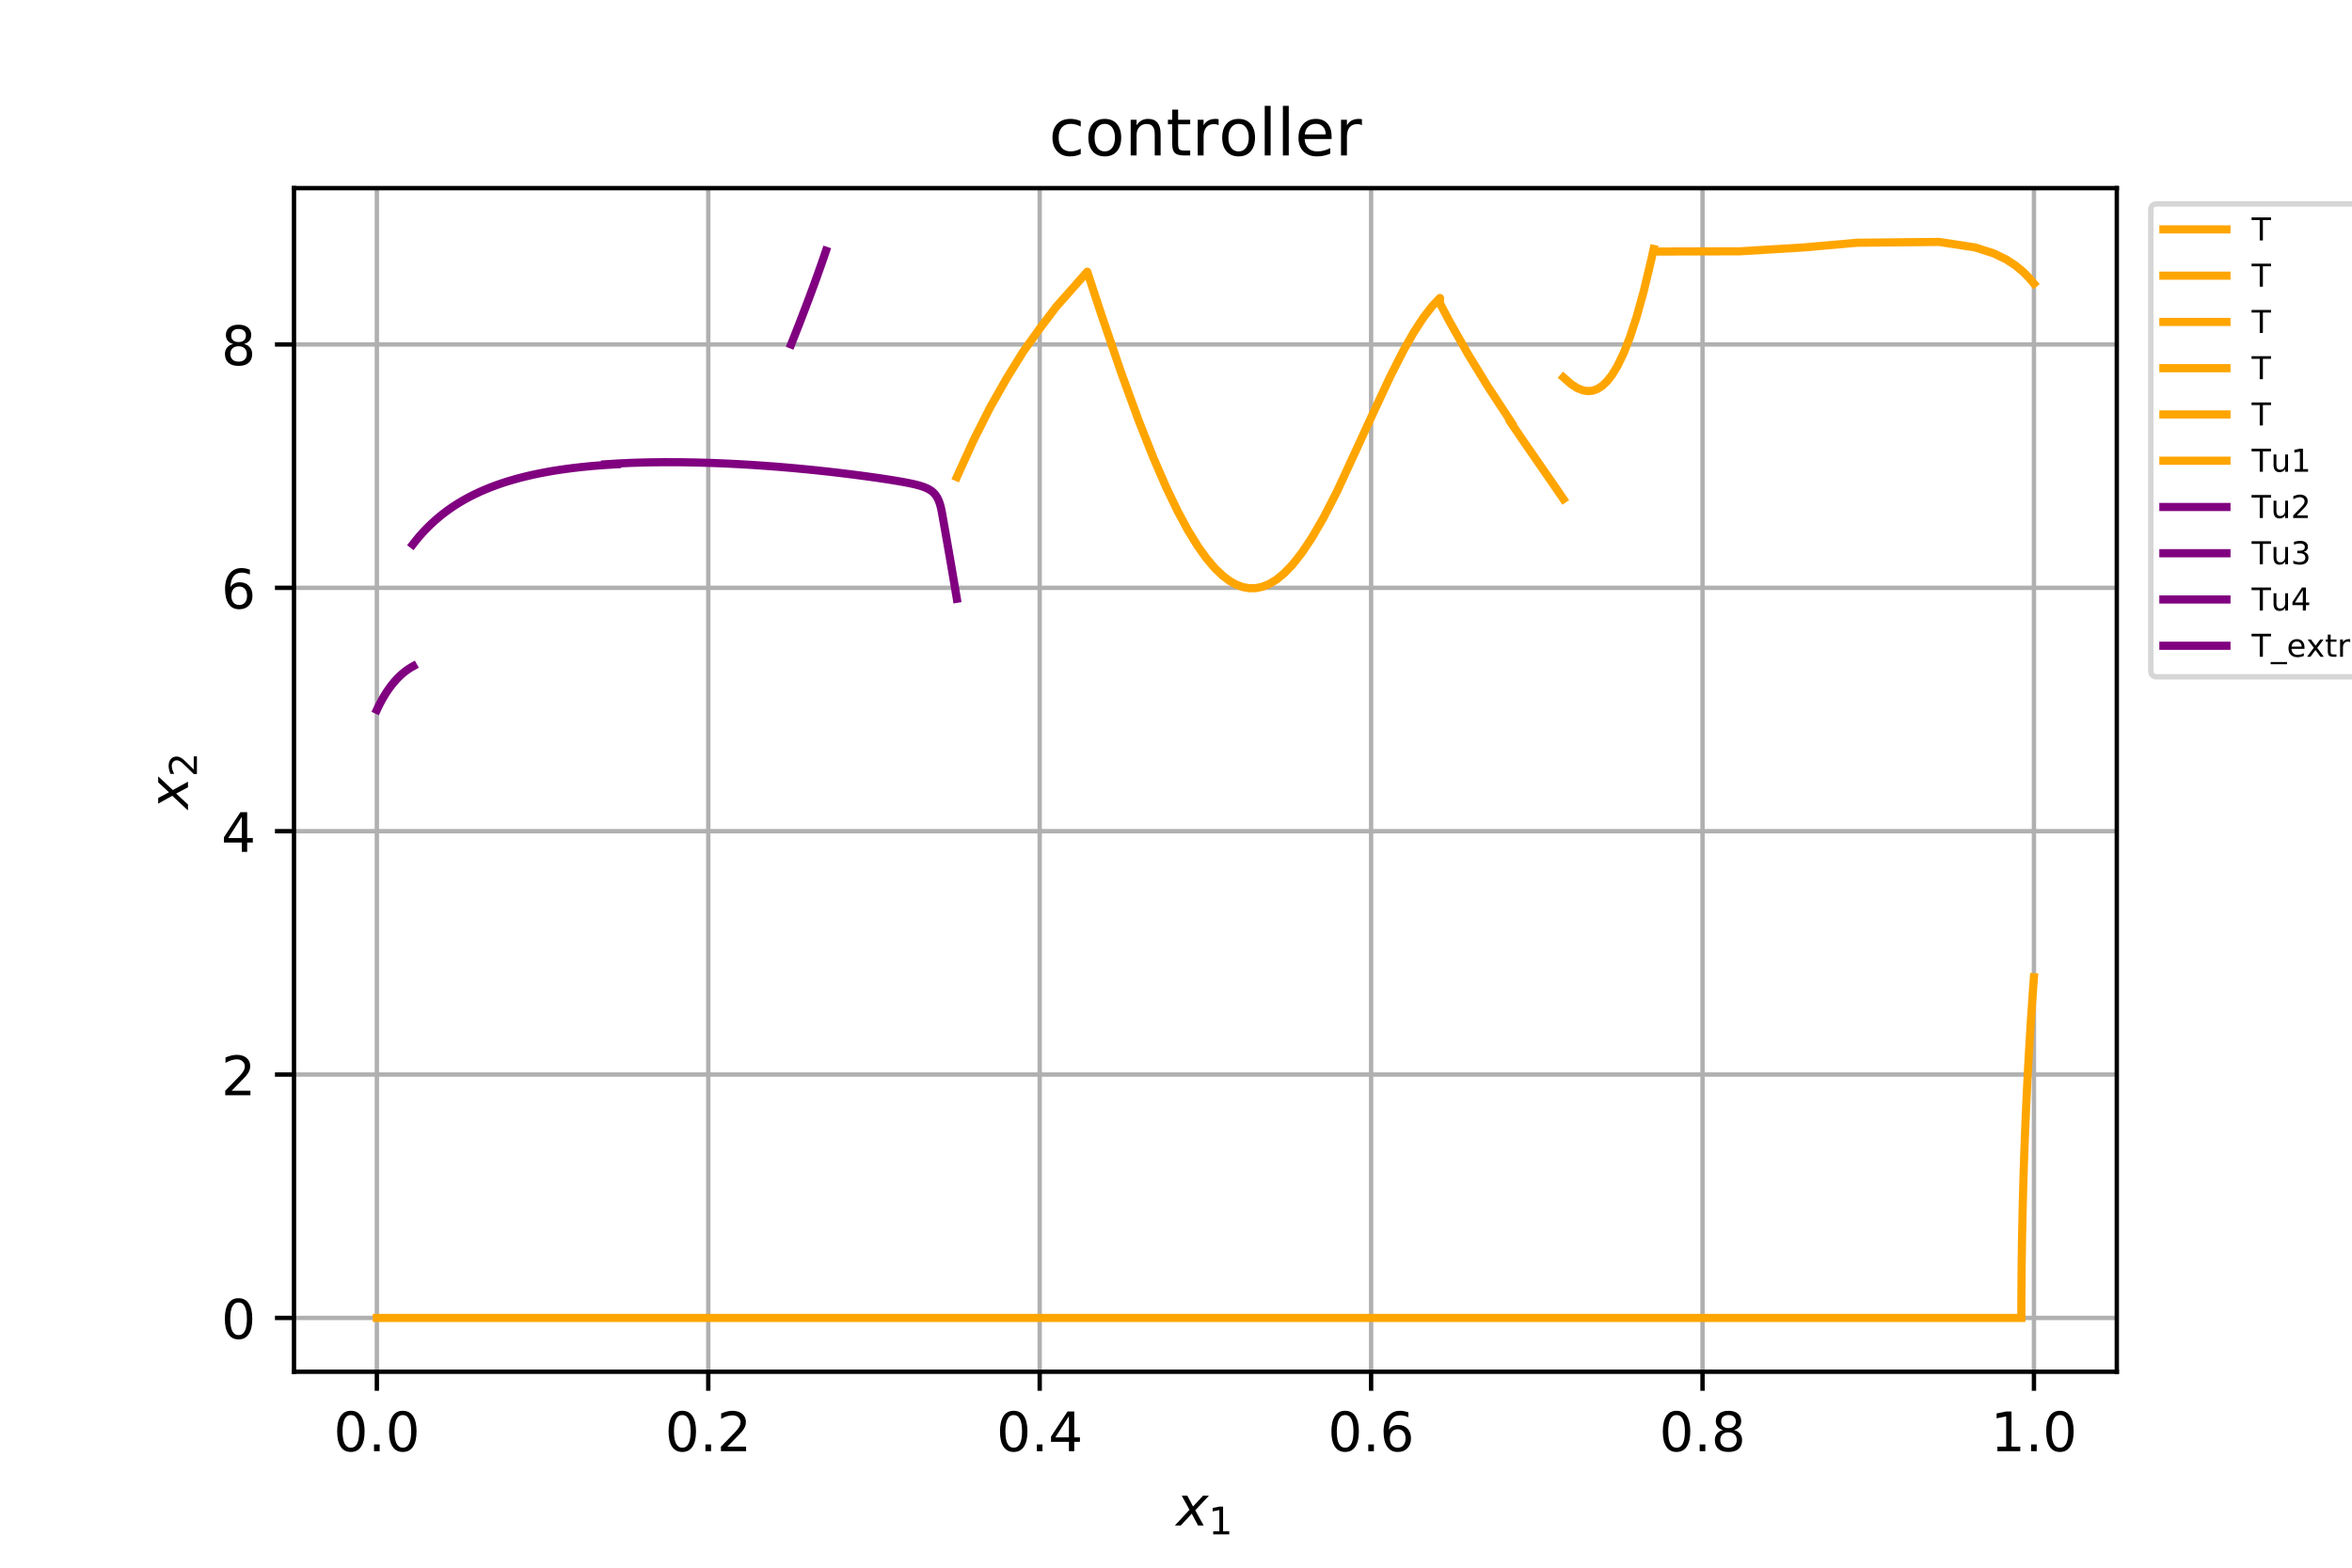 <?xml version="1.0" encoding="utf-8" standalone="no"?>
<!DOCTYPE svg PUBLIC "-//W3C//DTD SVG 1.1//EN"
  "http://www.w3.org/Graphics/SVG/1.1/DTD/svg11.dtd">
<!-- Created with matplotlib (https://matplotlib.org/) -->
<svg height="288pt" version="1.1" viewBox="0 0 432 288" width="432pt" xmlns="http://www.w3.org/2000/svg" xmlns:xlink="http://www.w3.org/1999/xlink">
 <defs>
  <style type="text/css">
*{stroke-linecap:butt;stroke-linejoin:round;}
  </style>
 </defs>
 <g id="figure_1">
  <g id="patch_1">
   <path d="M 0 288 
L 432 288 
L 432 0 
L 0 0 
z
" style="fill:#ffffff;"/>
  </g>
  <g id="axes_1">
   <g id="patch_2">
    <path d="M 54 252 
L 388.8 252 
L 388.8 34.56 
L 54 34.56 
z
" style="fill:#ffffff;"/>
   </g>
   <g id="matplotlib.axis_1">
    <g id="xtick_1">
     <g id="line2d_1">
      <path clip-path="url(#p3bd9466fee)" d="M 69.218 252 
L 69.218 34.56 
" style="fill:none;stroke:#b0b0b0;stroke-linecap:square;stroke-width:0.8;"/>
     </g>
     <g id="line2d_2">
      <defs>
       <path d="M 0 0 
L 0 3.5 
" id="m8a444378e3" style="stroke:#000000;stroke-width:0.8;"/>
      </defs>
      <g>
       <use style="stroke:#000000;stroke-width:0.8;" x="69.218" xlink:href="#m8a444378e3" y="252"/>
      </g>
     </g>
     <g id="text_1">
      <!-- 0.0 -->
      <defs>
       <path d="M 31.781 66.406 
Q 24.172 66.406 20.328 58.906 
Q 16.5 51.422 16.5 36.375 
Q 16.5 21.391 20.328 13.891 
Q 24.172 6.391 31.781 6.391 
Q 39.453 6.391 43.281 13.891 
Q 47.125 21.391 47.125 36.375 
Q 47.125 51.422 43.281 58.906 
Q 39.453 66.406 31.781 66.406 
z
M 31.781 74.219 
Q 44.047 74.219 50.516 64.516 
Q 56.984 54.828 56.984 36.375 
Q 56.984 17.969 50.516 8.266 
Q 44.047 -1.422 31.781 -1.422 
Q 19.531 -1.422 13.062 8.266 
Q 6.594 17.969 6.594 36.375 
Q 6.594 54.828 13.062 64.516 
Q 19.531 74.219 31.781 74.219 
z
" id="DejaVuSans-48"/>
       <path d="M 10.688 12.406 
L 21 12.406 
L 21 0 
L 10.688 0 
z
" id="DejaVuSans-46"/>
      </defs>
      <g transform="translate(61.267 266.598)scale(0.1 -0.1)">
       <use xlink:href="#DejaVuSans-48"/>
       <use x="63.623" xlink:href="#DejaVuSans-46"/>
       <use x="95.41" xlink:href="#DejaVuSans-48"/>
      </g>
     </g>
    </g>
    <g id="xtick_2">
     <g id="line2d_3">
      <path clip-path="url(#p3bd9466fee)" d="M 130.091 252 
L 130.091 34.56 
" style="fill:none;stroke:#b0b0b0;stroke-linecap:square;stroke-width:0.8;"/>
     </g>
     <g id="line2d_4">
      <g>
       <use style="stroke:#000000;stroke-width:0.8;" x="130.091" xlink:href="#m8a444378e3" y="252"/>
      </g>
     </g>
     <g id="text_2">
      <!-- 0.2 -->
      <defs>
       <path d="M 19.188 8.297 
L 53.609 8.297 
L 53.609 0 
L 7.328 0 
L 7.328 8.297 
Q 12.938 14.109 22.625 23.891 
Q 32.328 33.688 34.812 36.531 
Q 39.547 41.844 41.422 45.531 
Q 43.312 49.219 43.312 52.781 
Q 43.312 58.594 39.234 62.25 
Q 35.156 65.922 28.609 65.922 
Q 23.969 65.922 18.812 64.312 
Q 13.672 62.703 7.812 59.422 
L 7.812 69.391 
Q 13.766 71.781 18.938 73 
Q 24.125 74.219 28.422 74.219 
Q 39.75 74.219 46.484 68.547 
Q 53.219 62.891 53.219 53.422 
Q 53.219 48.922 51.531 44.891 
Q 49.859 40.875 45.406 35.406 
Q 44.188 33.984 37.641 27.219 
Q 31.109 20.453 19.188 8.297 
z
" id="DejaVuSans-50"/>
      </defs>
      <g transform="translate(122.139 266.598)scale(0.1 -0.1)">
       <use xlink:href="#DejaVuSans-48"/>
       <use x="63.623" xlink:href="#DejaVuSans-46"/>
       <use x="95.41" xlink:href="#DejaVuSans-50"/>
      </g>
     </g>
    </g>
    <g id="xtick_3">
     <g id="line2d_5">
      <path clip-path="url(#p3bd9466fee)" d="M 190.964 252 
L 190.964 34.56 
" style="fill:none;stroke:#b0b0b0;stroke-linecap:square;stroke-width:0.8;"/>
     </g>
     <g id="line2d_6">
      <g>
       <use style="stroke:#000000;stroke-width:0.8;" x="190.964" xlink:href="#m8a444378e3" y="252"/>
      </g>
     </g>
     <g id="text_3">
      <!-- 0.4 -->
      <defs>
       <path d="M 37.797 64.312 
L 12.891 25.391 
L 37.797 25.391 
z
M 35.203 72.906 
L 47.609 72.906 
L 47.609 25.391 
L 58.016 25.391 
L 58.016 17.188 
L 47.609 17.188 
L 47.609 0 
L 37.797 0 
L 37.797 17.188 
L 4.891 17.188 
L 4.891 26.703 
z
" id="DejaVuSans-52"/>
      </defs>
      <g transform="translate(183.012 266.598)scale(0.1 -0.1)">
       <use xlink:href="#DejaVuSans-48"/>
       <use x="63.623" xlink:href="#DejaVuSans-46"/>
       <use x="95.41" xlink:href="#DejaVuSans-52"/>
      </g>
     </g>
    </g>
    <g id="xtick_4">
     <g id="line2d_7">
      <path clip-path="url(#p3bd9466fee)" d="M 251.836 252 
L 251.836 34.56 
" style="fill:none;stroke:#b0b0b0;stroke-linecap:square;stroke-width:0.8;"/>
     </g>
     <g id="line2d_8">
      <g>
       <use style="stroke:#000000;stroke-width:0.8;" x="251.836" xlink:href="#m8a444378e3" y="252"/>
      </g>
     </g>
     <g id="text_4">
      <!-- 0.6 -->
      <defs>
       <path d="M 33.016 40.375 
Q 26.375 40.375 22.484 35.828 
Q 18.609 31.297 18.609 23.391 
Q 18.609 15.531 22.484 10.953 
Q 26.375 6.391 33.016 6.391 
Q 39.656 6.391 43.531 10.953 
Q 47.406 15.531 47.406 23.391 
Q 47.406 31.297 43.531 35.828 
Q 39.656 40.375 33.016 40.375 
z
M 52.594 71.297 
L 52.594 62.312 
Q 48.875 64.062 45.094 64.984 
Q 41.312 65.922 37.594 65.922 
Q 27.828 65.922 22.672 59.328 
Q 17.531 52.734 16.797 39.406 
Q 19.672 43.656 24.016 45.922 
Q 28.375 48.188 33.594 48.188 
Q 44.578 48.188 50.953 41.516 
Q 57.328 34.859 57.328 23.391 
Q 57.328 12.156 50.688 5.359 
Q 44.047 -1.422 33.016 -1.422 
Q 20.359 -1.422 13.672 8.266 
Q 6.984 17.969 6.984 36.375 
Q 6.984 53.656 15.188 63.938 
Q 23.391 74.219 37.203 74.219 
Q 40.922 74.219 44.703 73.484 
Q 48.484 72.75 52.594 71.297 
z
" id="DejaVuSans-54"/>
      </defs>
      <g transform="translate(243.885 266.598)scale(0.1 -0.1)">
       <use xlink:href="#DejaVuSans-48"/>
       <use x="63.623" xlink:href="#DejaVuSans-46"/>
       <use x="95.41" xlink:href="#DejaVuSans-54"/>
      </g>
     </g>
    </g>
    <g id="xtick_5">
     <g id="line2d_9">
      <path clip-path="url(#p3bd9466fee)" d="M 312.709 252 
L 312.709 34.56 
" style="fill:none;stroke:#b0b0b0;stroke-linecap:square;stroke-width:0.8;"/>
     </g>
     <g id="line2d_10">
      <g>
       <use style="stroke:#000000;stroke-width:0.8;" x="312.709" xlink:href="#m8a444378e3" y="252"/>
      </g>
     </g>
     <g id="text_5">
      <!-- 0.8 -->
      <defs>
       <path d="M 31.781 34.625 
Q 24.75 34.625 20.719 30.859 
Q 16.703 27.094 16.703 20.516 
Q 16.703 13.922 20.719 10.156 
Q 24.75 6.391 31.781 6.391 
Q 38.812 6.391 42.859 10.172 
Q 46.922 13.969 46.922 20.516 
Q 46.922 27.094 42.891 30.859 
Q 38.875 34.625 31.781 34.625 
z
M 21.922 38.812 
Q 15.578 40.375 12.031 44.719 
Q 8.5 49.078 8.5 55.328 
Q 8.5 64.062 14.719 69.141 
Q 20.953 74.219 31.781 74.219 
Q 42.672 74.219 48.875 69.141 
Q 55.078 64.062 55.078 55.328 
Q 55.078 49.078 51.531 44.719 
Q 48 40.375 41.703 38.812 
Q 48.828 37.156 52.797 32.312 
Q 56.781 27.484 56.781 20.516 
Q 56.781 9.906 50.312 4.234 
Q 43.844 -1.422 31.781 -1.422 
Q 19.734 -1.422 13.25 4.234 
Q 6.781 9.906 6.781 20.516 
Q 6.781 27.484 10.781 32.312 
Q 14.797 37.156 21.922 38.812 
z
M 18.312 54.391 
Q 18.312 48.734 21.844 45.562 
Q 25.391 42.391 31.781 42.391 
Q 38.141 42.391 41.719 45.562 
Q 45.312 48.734 45.312 54.391 
Q 45.312 60.062 41.719 63.234 
Q 38.141 66.406 31.781 66.406 
Q 25.391 66.406 21.844 63.234 
Q 18.312 60.062 18.312 54.391 
z
" id="DejaVuSans-56"/>
      </defs>
      <g transform="translate(304.758 266.598)scale(0.1 -0.1)">
       <use xlink:href="#DejaVuSans-48"/>
       <use x="63.623" xlink:href="#DejaVuSans-46"/>
       <use x="95.41" xlink:href="#DejaVuSans-56"/>
      </g>
     </g>
    </g>
    <g id="xtick_6">
     <g id="line2d_11">
      <path clip-path="url(#p3bd9466fee)" d="M 373.582 252 
L 373.582 34.56 
" style="fill:none;stroke:#b0b0b0;stroke-linecap:square;stroke-width:0.8;"/>
     </g>
     <g id="line2d_12">
      <g>
       <use style="stroke:#000000;stroke-width:0.8;" x="373.582" xlink:href="#m8a444378e3" y="252"/>
      </g>
     </g>
     <g id="text_6">
      <!-- 1.0 -->
      <defs>
       <path d="M 12.406 8.297 
L 28.516 8.297 
L 28.516 63.922 
L 10.984 60.406 
L 10.984 69.391 
L 28.422 72.906 
L 38.281 72.906 
L 38.281 8.297 
L 54.391 8.297 
L 54.391 0 
L 12.406 0 
z
" id="DejaVuSans-49"/>
      </defs>
      <g transform="translate(365.63 266.598)scale(0.1 -0.1)">
       <use xlink:href="#DejaVuSans-49"/>
       <use x="63.623" xlink:href="#DejaVuSans-46"/>
       <use x="95.41" xlink:href="#DejaVuSans-48"/>
      </g>
     </g>
    </g>
    <g id="text_7">
     <!-- $x_1$ -->
     <defs>
      <path d="M 60.016 54.688 
L 34.906 27.875 
L 50.297 0 
L 39.984 0 
L 28.422 21.688 
L 8.297 0 
L -2.594 0 
L 24.312 28.812 
L 10.016 54.688 
L 20.312 54.688 
L 30.812 34.906 
L 49.125 54.688 
z
" id="DejaVuSans-Oblique-120"/>
     </defs>
     <g transform="translate(216.05 280.277)scale(0.1 -0.1)">
      <use transform="translate(0 0.312)" xlink:href="#DejaVuSans-Oblique-120"/>
      <use transform="translate(59.18 -16.094)scale(0.7)" xlink:href="#DejaVuSans-49"/>
     </g>
    </g>
   </g>
   <g id="matplotlib.axis_2">
    <g id="ytick_1">
     <g id="line2d_13">
      <path clip-path="url(#p3bd9466fee)" d="M 54 242.116 
L 388.8 242.116 
" style="fill:none;stroke:#b0b0b0;stroke-linecap:square;stroke-width:0.8;"/>
     </g>
     <g id="line2d_14">
      <defs>
       <path d="M 0 0 
L -3.5 0 
" id="meb86042740" style="stroke:#000000;stroke-width:0.8;"/>
      </defs>
      <g>
       <use style="stroke:#000000;stroke-width:0.8;" x="54" xlink:href="#meb86042740" y="242.116"/>
      </g>
     </g>
     <g id="text_8">
      <!-- 0 -->
      <g transform="translate(40.638 245.916)scale(0.1 -0.1)">
       <use xlink:href="#DejaVuSans-48"/>
      </g>
     </g>
    </g>
    <g id="ytick_2">
     <g id="line2d_15">
      <path clip-path="url(#p3bd9466fee)" d="M 54 197.406 
L 388.8 197.406 
" style="fill:none;stroke:#b0b0b0;stroke-linecap:square;stroke-width:0.8;"/>
     </g>
     <g id="line2d_16">
      <g>
       <use style="stroke:#000000;stroke-width:0.8;" x="54" xlink:href="#meb86042740" y="197.406"/>
      </g>
     </g>
     <g id="text_9">
      <!-- 2 -->
      <g transform="translate(40.638 201.206)scale(0.1 -0.1)">
       <use xlink:href="#DejaVuSans-50"/>
      </g>
     </g>
    </g>
    <g id="ytick_3">
     <g id="line2d_17">
      <path clip-path="url(#p3bd9466fee)" d="M 54 152.697 
L 388.8 152.697 
" style="fill:none;stroke:#b0b0b0;stroke-linecap:square;stroke-width:0.8;"/>
     </g>
     <g id="line2d_18">
      <g>
       <use style="stroke:#000000;stroke-width:0.8;" x="54" xlink:href="#meb86042740" y="152.697"/>
      </g>
     </g>
     <g id="text_10">
      <!-- 4 -->
      <g transform="translate(40.638 156.496)scale(0.1 -0.1)">
       <use xlink:href="#DejaVuSans-52"/>
      </g>
     </g>
    </g>
    <g id="ytick_4">
     <g id="line2d_19">
      <path clip-path="url(#p3bd9466fee)" d="M 54 107.987 
L 388.8 107.987 
" style="fill:none;stroke:#b0b0b0;stroke-linecap:square;stroke-width:0.8;"/>
     </g>
     <g id="line2d_20">
      <g>
       <use style="stroke:#000000;stroke-width:0.8;" x="54" xlink:href="#meb86042740" y="107.987"/>
      </g>
     </g>
     <g id="text_11">
      <!-- 6 -->
      <g transform="translate(40.638 111.786)scale(0.1 -0.1)">
       <use xlink:href="#DejaVuSans-54"/>
      </g>
     </g>
    </g>
    <g id="ytick_5">
     <g id="line2d_21">
      <path clip-path="url(#p3bd9466fee)" d="M 54 63.277 
L 388.8 63.277 
" style="fill:none;stroke:#b0b0b0;stroke-linecap:square;stroke-width:0.8;"/>
     </g>
     <g id="line2d_22">
      <g>
       <use style="stroke:#000000;stroke-width:0.8;" x="54" xlink:href="#meb86042740" y="63.277"/>
      </g>
     </g>
     <g id="text_12">
      <!-- 8 -->
      <g transform="translate(40.638 67.076)scale(0.1 -0.1)">
       <use xlink:href="#DejaVuSans-56"/>
      </g>
     </g>
    </g>
    <g id="text_13">
     <!-- $x_2$ -->
     <g transform="translate(34.558 148.63)rotate(-90)scale(0.1 -0.1)">
      <use transform="translate(0 0.312)" xlink:href="#DejaVuSans-Oblique-120"/>
      <use transform="translate(59.18 -16.094)scale(0.7)" xlink:href="#DejaVuSans-50"/>
     </g>
    </g>
   </g>
   <g id="line2d_23">
    <path clip-path="url(#p3bd9466fee)" d="M 373.582 52.099 
L 372.634 50.984 
L 371.517 49.869 
L 370.164 48.756 
L 368.459 47.645 
L 366.172 46.54 
L 362.738 45.451 
L 356.142 44.444 
L 341.062 44.593 
L 331.315 45.452 
L 319.618 46.167 
L 304.411 46.209 
" style="fill:none;stroke:#ffa500;stroke-linecap:square;stroke-width:1.5;"/>
   </g>
   <g id="line2d_24">
    <path clip-path="url(#p3bd9466fee)" d="M 373.582 179.522 
L 373.499 180.64 
L 373.417 181.758 
L 373.337 182.876 
L 373.259 183.993 
L 373.182 185.111 
L 373.107 186.229 
L 373.034 187.347 
L 372.962 188.464 
L 372.892 189.582 
L 372.823 190.7 
L 372.756 191.818 
L 372.69 192.935 
L 372.626 194.053 
L 372.563 195.171 
L 372.502 196.289 
L 372.443 197.406 
L 372.385 198.524 
L 372.328 199.642 
L 372.273 200.759 
L 372.22 201.877 
L 372.168 202.995 
L 372.117 204.113 
L 372.068 205.23 
L 372.021 206.348 
L 371.975 207.466 
L 371.93 208.584 
L 371.887 209.701 
L 371.845 210.819 
L 371.805 211.937 
L 371.767 213.055 
L 371.729 214.172 
L 371.694 215.29 
L 371.659 216.408 
L 371.626 217.526 
L 371.595 218.643 
L 371.565 219.761 
L 371.537 220.879 
L 371.51 221.997 
L 371.484 223.114 
L 371.46 224.232 
L 371.437 225.35 
L 371.416 226.468 
L 371.396 227.585 
L 371.377 228.703 
L 371.36 229.821 
L 371.345 230.939 
L 371.33 232.056 
L 371.318 233.174 
L 371.306 234.292 
L 371.296 235.41 
L 371.288 236.527 
L 371.281 237.645 
L 371.275 238.763 
L 371.271 239.881 
L 371.268 240.998 
" style="fill:none;stroke:#ffa500;stroke-linecap:square;stroke-width:1.5;"/>
   </g>
   <g id="line2d_25">
    <path clip-path="url(#p3bd9466fee)" d="M 69.218 242.116 
L 72.269 242.116 
L 75.32 242.116 
L 78.371 242.116 
L 81.422 242.116 
L 84.473 242.116 
L 87.524 242.116 
L 90.575 242.116 
L 93.626 242.116 
L 96.677 242.116 
L 99.728 242.116 
L 102.779 242.116 
L 105.83 242.116 
L 108.881 242.116 
L 111.932 242.116 
L 114.983 242.116 
L 118.034 242.116 
L 121.085 242.116 
L 124.136 242.116 
L 127.187 242.116 
L 130.238 242.116 
L 133.289 242.116 
L 136.34 242.116 
L 139.391 242.116 
L 142.442 242.116 
L 145.493 242.116 
L 148.544 242.116 
L 151.595 242.116 
L 154.646 242.116 
L 157.697 242.116 
L 160.748 242.116 
L 163.799 242.116 
L 166.85 242.116 
L 169.901 242.116 
L 172.952 242.116 
L 176.003 242.116 
L 179.054 242.116 
L 182.105 242.116 
L 185.156 242.116 
L 188.207 242.116 
L 191.258 242.116 
L 194.309 242.116 
L 197.36 242.116 
L 200.411 242.116 
L 203.462 242.116 
L 206.513 242.116 
L 209.564 242.116 
L 212.615 242.116 
L 215.666 242.116 
L 218.717 242.116 
L 221.768 242.116 
L 224.819 242.116 
L 227.87 242.116 
L 230.921 242.116 
L 233.972 242.116 
L 237.023 242.116 
L 240.074 242.116 
L 243.125 242.116 
L 246.176 242.116 
L 249.227 242.116 
L 252.278 242.116 
L 255.329 242.116 
L 258.38 242.116 
L 261.431 242.116 
L 264.482 242.116 
L 267.533 242.116 
L 270.584 242.116 
L 273.635 242.116 
L 276.686 242.116 
L 279.737 242.116 
L 282.788 242.116 
L 285.839 242.116 
L 288.89 242.116 
L 291.941 242.116 
L 294.992 242.116 
L 298.043 242.116 
L 301.094 242.116 
L 304.145 242.116 
L 307.196 242.116 
L 310.247 242.116 
L 313.298 242.116 
L 316.349 242.116 
L 319.4 242.116 
L 322.451 242.116 
L 325.502 242.116 
L 328.553 242.116 
L 331.604 242.116 
L 334.655 242.116 
L 337.706 242.116 
L 340.757 242.116 
L 343.808 242.116 
L 346.859 242.116 
L 349.91 242.116 
L 352.961 242.116 
L 356.012 242.116 
L 359.063 242.116 
L 362.114 242.116 
L 365.165 242.116 
L 368.216 242.116 
L 371.267 242.116 
" style="fill:none;stroke:#ffa500;stroke-linecap:square;stroke-width:1.5;"/>
   </g>
   <g id="line2d_26">
    <path clip-path="url(#p3bd9466fee)" d="M 287.163 69.329 
L 288.56 70.56 
L 289.711 71.299 
L 290.739 71.711 
L 291.665 71.853 
L 292.544 71.766 
L 293.403 71.456 
L 294.276 70.895 
L 295.171 70.047 
L 296.105 68.85 
L 297.113 67.184 
L 298.181 64.975 
L 299.359 61.991 
L 300.586 58.257 
L 301.907 53.513 
L 303.328 47.572 
L 303.731 45.734 
L 303.731 45.734 
" style="fill:none;stroke:#ffa500;stroke-linecap:square;stroke-width:1.5;"/>
   </g>
   <g id="line2d_27">
    <path clip-path="url(#p3bd9466fee)" d="M 287.163 91.684 
L 287.011 91.46 
L 286.859 91.237 
L 286.707 91.014 
L 286.554 90.791 
L 286.402 90.567 
L 286.249 90.344 
L 286.096 90.121 
L 285.943 89.898 
L 285.789 89.674 
L 285.636 89.451 
L 285.482 89.228 
L 285.329 89.005 
L 285.175 88.781 
L 285.021 88.558 
L 284.867 88.335 
L 284.713 88.111 
L 284.558 87.888 
L 284.404 87.665 
L 284.25 87.442 
L 284.095 87.218 
L 283.941 86.995 
L 283.786 86.772 
L 283.632 86.549 
L 283.477 86.325 
L 283.322 86.102 
L 283.167 85.879 
L 283.013 85.656 
L 282.858 85.432 
L 282.703 85.209 
L 282.549 84.986 
L 282.394 84.763 
L 282.239 84.539 
L 282.085 84.316 
L 281.93 84.093 
L 281.776 83.87 
L 281.621 83.646 
L 281.467 83.423 
L 281.312 83.2 
L 281.158 82.976 
L 281.004 82.753 
L 280.85 82.53 
L 280.696 82.307 
L 280.542 82.083 
L 280.388 81.86 
L 280.235 81.637 
L 280.081 81.414 
L 279.928 81.19 
L 279.774 80.967 
L 279.621 80.744 
L 279.468 80.521 
L 279.316 80.297 
L 279.163 80.074 
L 279.011 79.851 
L 278.858 79.627 
L 278.706 79.404 
L 278.554 79.181 
L 278.403 78.958 
L 278.251 78.734 
L 278.1 78.511 
L 277.949 78.288 
L 277.798 78.065 
L 277.648 77.841 
L 277.497 77.618 
" style="fill:none;stroke:#ffa500;stroke-linecap:square;stroke-width:1.5;"/>
   </g>
   <g id="line2d_28">
    <path clip-path="url(#p3bd9466fee)" d="M 277.618 77.618 
L 273.224 70.919 
L 269.669 65.113 
L 266.377 59.306 
L 264.482 55.732 
L 264.482 54.744 
L 264.372 54.848 
L 262.993 56.323 
L 261.432 58.353 
L 259.703 61.003 
L 257.798 64.348 
L 255.393 69.076 
L 252.28 75.744 
L 245.565 90.311 
L 243.139 95.026 
L 240.984 98.751 
L 239.097 101.577 
L 237.411 103.712 
L 235.88 105.304 
L 234.456 106.474 
L 233.138 107.278 
L 231.869 107.793 
L 230.663 108.044 
L 229.489 108.064 
L 228.317 107.863 
L 227.118 107.429 
L 225.885 106.747 
L 224.573 105.761 
L 223.17 104.418 
L 221.615 102.592 
L 220.011 100.353 
L 218.227 97.461 
L 216.34 93.973 
L 214.246 89.627 
L 211.844 84.094 
L 209.145 77.269 
L 205.97 68.57 
L 202.175 57.451 
L 199.703 49.917 
L 194.007 56.347 
L 190.964 60.371 
L 187.92 64.618 
L 184.876 69.536 
L 181.833 74.901 
L 178.789 80.937 
L 175.745 87.644 
L 175.745 87.644 
" style="fill:none;stroke:#ffa500;stroke-linecap:square;stroke-width:1.5;"/>
   </g>
   <g id="line2d_29">
    <path clip-path="url(#p3bd9466fee)" d="M 175.745 109.999 
L 175.708 109.775 
L 175.671 109.552 
L 175.633 109.328 
L 175.596 109.104 
L 175.558 108.881 
L 175.521 108.657 
L 175.483 108.434 
L 175.445 108.21 
L 175.408 107.987 
L 175.37 107.763 
L 175.332 107.54 
L 175.294 107.316 
L 175.257 107.093 
L 175.219 106.869 
L 175.181 106.646 
L 175.143 106.422 
L 175.105 106.199 
L 175.067 105.975 
L 175.029 105.751 
L 174.991 105.528 
L 174.952 105.304 
L 174.914 105.081 
L 174.876 104.857 
L 174.838 104.634 
L 174.799 104.41 
L 174.761 104.187 
L 174.723 103.963 
L 174.684 103.74 
L 174.646 103.516 
L 174.607 103.293 
L 174.569 103.069 
L 174.53 102.846 
L 174.492 102.622 
L 174.453 102.399 
L 174.415 102.175 
L 174.376 101.951 
L 174.337 101.728 
L 174.298 101.504 
L 174.26 101.281 
L 174.221 101.057 
L 174.182 100.834 
L 174.143 100.61 
L 174.104 100.387 
L 174.065 100.163 
L 174.026 99.94 
L 173.987 99.716 
L 173.948 99.493 
L 173.909 99.269 
L 173.87 99.046 
L 173.831 98.822 
L 173.792 98.598 
L 173.752 98.375 
L 173.713 98.151 
L 173.674 97.928 
L 173.634 97.704 
L 173.595 97.481 
L 173.556 97.257 
L 173.516 97.034 
L 173.477 96.81 
L 173.437 96.587 
L 173.398 96.363 
L 173.358 96.14 
L 173.319 95.916 
L 173.279 95.693 
L 173.24 95.469 
L 173.2 95.246 
L 173.16 95.022 
L 173.12 94.798 
L 173.081 94.575 
L 173.041 94.351 
L 173.001 94.128 
L 172.959 93.904 
L 172.914 93.681 
L 172.866 93.457 
L 172.813 93.234 
L 172.757 93.01 
L 172.695 92.787 
L 172.627 92.563 
L 172.553 92.34 
L 172.471 92.116 
L 172.38 91.893 
L 172.278 91.669 
L 172.163 91.446 
L 172.032 91.223 
L 171.882 90.999 
L 171.708 90.776 
L 171.503 90.553 
L 171.26 90.33 
L 170.966 90.108 
L 170.609 89.886 
L 170.168 89.665 
L 169.622 89.445 
L 168.951 89.227 
L 168.141 89.011 
L 167.193 88.799 
L 166.124 88.589 
L 164.957 88.383 
L 163.713 88.179 
L 162.408 87.977 
L 161.051 87.777 
L 159.646 87.579 
L 158.194 87.382 
L 156.697 87.187 
L 155.152 86.995 
L 153.555 86.805 
L 151.904 86.617 
L 150.193 86.432 
L 148.417 86.25 
L 146.567 86.073 
L 144.637 85.9 
L 142.616 85.733 
L 140.493 85.573 
L 138.255 85.421 
L 135.886 85.281 
L 133.372 85.155 
L 130.7 85.048 
L 127.869 84.966 
L 124.9 84.916 
L 121.859 84.908 
L 118.859 84.946 
L 116.031 85.029 
L 113.458 85.148 
L 111.159 85.295 
" style="fill:none;stroke:#800080;stroke-linecap:square;stroke-width:1.5;"/>
   </g>
   <g id="line2d_30">
    <path clip-path="url(#p3bd9466fee)" d="M 113.321 85.295 
L 110.966 85.436 
L 108.883 85.599 
L 107.032 85.777 
L 105.372 85.964 
L 103.872 86.159 
L 102.504 86.358 
L 101.249 86.562 
L 100.089 86.769 
L 99.013 86.978 
L 98.008 87.189 
L 97.067 87.401 
L 96.181 87.615 
L 95.346 87.83 
L 94.556 88.046 
L 93.807 88.263 
L 93.094 88.48 
L 92.415 88.698 
L 91.767 88.916 
L 91.148 89.135 
L 90.554 89.355 
L 89.984 89.574 
L 89.437 89.794 
L 88.911 90.014 
L 88.404 90.235 
L 87.916 90.455 
L 87.445 90.676 
L 86.989 90.897 
L 86.549 91.118 
L 86.123 91.34 
L 85.711 91.561 
L 85.311 91.783 
L 84.924 92.005 
L 84.547 92.226 
L 84.182 92.448 
L 83.827 92.67 
L 83.482 92.892 
L 83.146 93.115 
L 82.819 93.337 
L 82.501 93.559 
L 82.191 93.782 
L 81.888 94.004 
L 81.593 94.227 
L 81.306 94.449 
L 81.025 94.672 
L 80.751 94.894 
L 80.483 95.117 
L 80.222 95.34 
L 79.966 95.563 
L 79.716 95.785 
L 79.472 96.008 
L 79.232 96.231 
L 78.998 96.454 
L 78.769 96.677 
L 78.545 96.9 
L 78.325 97.123 
L 78.109 97.346 
L 77.898 97.569 
L 77.691 97.792 
L 77.488 98.015 
L 77.289 98.238 
L 77.094 98.461 
L 76.902 98.684 
L 76.714 98.907 
L 76.53 99.13 
L 76.349 99.353 
L 76.171 99.577 
L 75.996 99.8 
L 75.824 100.023 
" style="fill:none;stroke:#800080;stroke-linecap:square;stroke-width:1.5;"/>
   </g>
   <g id="line2d_31">
    <path clip-path="url(#p3bd9466fee)" d="M 75.911 122.378 
L 75.519 122.6 
L 75.162 122.822 
L 74.833 123.044 
L 74.527 123.266 
L 74.24 123.489 
L 73.97 123.712 
L 73.714 123.934 
L 73.472 124.157 
L 73.241 124.38 
L 73.02 124.603 
L 72.809 124.826 
L 72.606 125.049 
L 72.411 125.272 
L 72.223 125.495 
L 72.041 125.718 
L 71.866 125.942 
L 71.697 126.165 
L 71.533 126.388 
L 71.374 126.611 
L 71.22 126.835 
L 71.07 127.058 
L 70.924 127.281 
L 70.782 127.504 
L 70.644 127.728 
L 70.51 127.951 
L 70.379 128.174 
L 70.251 128.398 
L 70.126 128.621 
L 70.005 128.845 
L 69.886 129.068 
L 69.769 129.291 
L 69.656 129.515 
L 69.544 129.738 
L 69.436 129.961 
L 69.329 130.185 
L 69.225 130.408 
" style="fill:none;stroke:#800080;stroke-linecap:square;stroke-width:1.5;"/>
   </g>
   <g id="line2d_32">
    <path clip-path="url(#p3bd9466fee)" d="M 145.309 63.277 
L 145.398 63.053 
L 145.486 62.83 
L 145.575 62.606 
L 145.663 62.383 
L 145.752 62.159 
L 145.84 61.936 
L 145.928 61.713 
L 146.016 61.489 
L 146.104 61.266 
L 146.192 61.042 
L 146.28 60.819 
L 146.367 60.595 
L 146.455 60.372 
L 146.542 60.148 
L 146.629 59.925 
L 146.717 59.701 
L 146.804 59.478 
L 146.89 59.255 
L 146.977 59.031 
L 147.064 58.808 
L 147.15 58.584 
L 147.236 58.361 
L 147.323 58.137 
L 147.409 57.914 
L 147.494 57.69 
L 147.58 57.467 
L 147.666 57.243 
L 147.751 57.02 
L 147.836 56.796 
L 147.921 56.573 
L 148.006 56.35 
L 148.091 56.126 
L 148.176 55.903 
L 148.26 55.679 
L 148.344 55.456 
L 148.428 55.232 
L 148.512 55.009 
L 148.596 54.785 
L 148.68 54.562 
L 148.763 54.338 
L 148.846 54.115 
L 148.929 53.891 
L 149.012 53.668 
L 149.095 53.444 
L 149.177 53.221 
L 149.26 52.998 
L 149.342 52.774 
L 149.424 52.551 
L 149.505 52.327 
L 149.587 52.104 
L 149.668 51.88 
L 149.749 51.657 
L 149.83 51.433 
L 149.911 51.21 
L 149.991 50.986 
L 150.072 50.763 
L 150.152 50.539 
L 150.232 50.316 
L 150.311 50.092 
L 150.391 49.869 
L 150.47 49.645 
L 150.549 49.422 
L 150.628 49.199 
L 150.706 48.975 
L 150.785 48.752 
L 150.863 48.528 
L 150.941 48.305 
L 151.019 48.081 
L 151.096 47.858 
L 151.174 47.634 
L 151.251 47.411 
L 151.328 47.187 
L 151.404 46.964 
L 151.481 46.74 
L 151.557 46.517 
L 151.633 46.293 
L 151.708 46.07 
" style="fill:none;stroke:#800080;stroke-linecap:square;stroke-width:1.5;"/>
   </g>
   <g id="patch_3">
    <path d="M 54 252 
L 54 34.56 
" style="fill:none;stroke:#000000;stroke-linecap:square;stroke-linejoin:miter;stroke-width:0.8;"/>
   </g>
   <g id="patch_4">
    <path d="M 388.8 252 
L 388.8 34.56 
" style="fill:none;stroke:#000000;stroke-linecap:square;stroke-linejoin:miter;stroke-width:0.8;"/>
   </g>
   <g id="patch_5">
    <path d="M 54 252 
L 388.8 252 
" style="fill:none;stroke:#000000;stroke-linecap:square;stroke-linejoin:miter;stroke-width:0.8;"/>
   </g>
   <g id="patch_6">
    <path d="M 54 34.56 
L 388.8 34.56 
" style="fill:none;stroke:#000000;stroke-linecap:square;stroke-linejoin:miter;stroke-width:0.8;"/>
   </g>
   <g id="text_14">
    <!-- controller -->
    <defs>
     <path d="M 48.781 52.594 
L 48.781 44.188 
Q 44.969 46.297 41.141 47.344 
Q 37.312 48.391 33.406 48.391 
Q 24.656 48.391 19.812 42.844 
Q 14.984 37.312 14.984 27.297 
Q 14.984 17.281 19.812 11.734 
Q 24.656 6.203 33.406 6.203 
Q 37.312 6.203 41.141 7.25 
Q 44.969 8.297 48.781 10.406 
L 48.781 2.094 
Q 45.016 0.344 40.984 -0.531 
Q 36.969 -1.422 32.422 -1.422 
Q 20.062 -1.422 12.781 6.344 
Q 5.516 14.109 5.516 27.297 
Q 5.516 40.672 12.859 48.328 
Q 20.219 56 33.016 56 
Q 37.156 56 41.109 55.141 
Q 45.062 54.297 48.781 52.594 
z
" id="DejaVuSans-99"/>
     <path d="M 30.609 48.391 
Q 23.391 48.391 19.188 42.75 
Q 14.984 37.109 14.984 27.297 
Q 14.984 17.484 19.156 11.844 
Q 23.344 6.203 30.609 6.203 
Q 37.797 6.203 41.984 11.859 
Q 46.188 17.531 46.188 27.297 
Q 46.188 37.016 41.984 42.703 
Q 37.797 48.391 30.609 48.391 
z
M 30.609 56 
Q 42.328 56 49.016 48.375 
Q 55.719 40.766 55.719 27.297 
Q 55.719 13.875 49.016 6.219 
Q 42.328 -1.422 30.609 -1.422 
Q 18.844 -1.422 12.172 6.219 
Q 5.516 13.875 5.516 27.297 
Q 5.516 40.766 12.172 48.375 
Q 18.844 56 30.609 56 
z
" id="DejaVuSans-111"/>
     <path d="M 54.891 33.016 
L 54.891 0 
L 45.906 0 
L 45.906 32.719 
Q 45.906 40.484 42.875 44.328 
Q 39.844 48.188 33.797 48.188 
Q 26.516 48.188 22.312 43.547 
Q 18.109 38.922 18.109 30.906 
L 18.109 0 
L 9.078 0 
L 9.078 54.688 
L 18.109 54.688 
L 18.109 46.188 
Q 21.344 51.125 25.703 53.562 
Q 30.078 56 35.797 56 
Q 45.219 56 50.047 50.172 
Q 54.891 44.344 54.891 33.016 
z
" id="DejaVuSans-110"/>
     <path d="M 18.312 70.219 
L 18.312 54.688 
L 36.812 54.688 
L 36.812 47.703 
L 18.312 47.703 
L 18.312 18.016 
Q 18.312 11.328 20.141 9.422 
Q 21.969 7.516 27.594 7.516 
L 36.812 7.516 
L 36.812 0 
L 27.594 0 
Q 17.188 0 13.234 3.875 
Q 9.281 7.766 9.281 18.016 
L 9.281 47.703 
L 2.688 47.703 
L 2.688 54.688 
L 9.281 54.688 
L 9.281 70.219 
z
" id="DejaVuSans-116"/>
     <path d="M 41.109 46.297 
Q 39.594 47.172 37.812 47.578 
Q 36.031 48 33.891 48 
Q 26.266 48 22.188 43.047 
Q 18.109 38.094 18.109 28.812 
L 18.109 0 
L 9.078 0 
L 9.078 54.688 
L 18.109 54.688 
L 18.109 46.188 
Q 20.953 51.172 25.484 53.578 
Q 30.031 56 36.531 56 
Q 37.453 56 38.578 55.875 
Q 39.703 55.766 41.062 55.516 
z
" id="DejaVuSans-114"/>
     <path d="M 9.422 75.984 
L 18.406 75.984 
L 18.406 0 
L 9.422 0 
z
" id="DejaVuSans-108"/>
     <path d="M 56.203 29.594 
L 56.203 25.203 
L 14.891 25.203 
Q 15.484 15.922 20.484 11.062 
Q 25.484 6.203 34.422 6.203 
Q 39.594 6.203 44.453 7.469 
Q 49.312 8.734 54.109 11.281 
L 54.109 2.781 
Q 49.266 0.734 44.188 -0.344 
Q 39.109 -1.422 33.891 -1.422 
Q 20.797 -1.422 13.156 6.188 
Q 5.516 13.812 5.516 26.812 
Q 5.516 40.234 12.766 48.109 
Q 20.016 56 32.328 56 
Q 43.359 56 49.781 48.891 
Q 56.203 41.797 56.203 29.594 
z
M 47.219 32.234 
Q 47.125 39.594 43.094 43.984 
Q 39.062 48.391 32.422 48.391 
Q 24.906 48.391 20.391 44.141 
Q 15.875 39.891 15.188 32.172 
z
" id="DejaVuSans-101"/>
    </defs>
    <g transform="translate(192.647 28.56)scale(0.12 -0.12)">
     <use xlink:href="#DejaVuSans-99"/>
     <use x="54.98" xlink:href="#DejaVuSans-111"/>
     <use x="116.162" xlink:href="#DejaVuSans-110"/>
     <use x="179.541" xlink:href="#DejaVuSans-116"/>
     <use x="218.75" xlink:href="#DejaVuSans-114"/>
     <use x="259.832" xlink:href="#DejaVuSans-111"/>
     <use x="321.014" xlink:href="#DejaVuSans-108"/>
     <use x="348.797" xlink:href="#DejaVuSans-108"/>
     <use x="376.58" xlink:href="#DejaVuSans-101"/>
     <use x="438.104" xlink:href="#DejaVuSans-114"/>
    </g>
   </g>
   <g id="legend_1">
    <g id="patch_7">
     <path d="M 396.201 124.339 
L 436.347 124.339 
Q 437.505 124.339 437.505 123.181 
L 437.505 38.613 
Q 437.505 37.455 436.347 37.455 
L 396.201 37.455 
Q 395.043 37.455 395.043 38.613 
L 395.043 123.181 
Q 395.043 124.339 396.201 124.339 
z
" style="fill:#ffffff;opacity:0.8;stroke:#cccccc;stroke-linejoin:miter;"/>
    </g>
    <g id="line2d_33">
     <path d="M 397.359 42.144 
L 408.939 42.144 
" style="fill:none;stroke:#ffa500;stroke-linecap:square;stroke-width:1.5;"/>
    </g>
    <g id="line2d_34"/>
    <g id="text_15">
     <!-- T -->
     <defs>
      <path d="M -0.297 72.906 
L 61.375 72.906 
L 61.375 64.594 
L 35.5 64.594 
L 35.5 0 
L 25.594 0 
L 25.594 64.594 
L -0.297 64.594 
z
" id="DejaVuSans-84"/>
     </defs>
     <g transform="translate(413.571 44.17)scale(0.058 -0.058)">
      <use xlink:href="#DejaVuSans-84"/>
     </g>
    </g>
    <g id="line2d_35">
     <path d="M 397.359 50.643 
L 408.939 50.643 
" style="fill:none;stroke:#ffa500;stroke-linecap:square;stroke-width:1.5;"/>
    </g>
    <g id="line2d_36"/>
    <g id="text_16">
     <!-- T -->
     <g transform="translate(413.571 52.669)scale(0.058 -0.058)">
      <use xlink:href="#DejaVuSans-84"/>
     </g>
    </g>
    <g id="line2d_37">
     <path d="M 397.359 59.141 
L 408.939 59.141 
" style="fill:none;stroke:#ffa500;stroke-linecap:square;stroke-width:1.5;"/>
    </g>
    <g id="line2d_38"/>
    <g id="text_17">
     <!-- T -->
     <g transform="translate(413.571 61.168)scale(0.058 -0.058)">
      <use xlink:href="#DejaVuSans-84"/>
     </g>
    </g>
    <g id="line2d_39">
     <path d="M 397.359 67.64 
L 408.939 67.64 
" style="fill:none;stroke:#ffa500;stroke-linecap:square;stroke-width:1.5;"/>
    </g>
    <g id="line2d_40"/>
    <g id="text_18">
     <!-- T -->
     <g transform="translate(413.571 69.666)scale(0.058 -0.058)">
      <use xlink:href="#DejaVuSans-84"/>
     </g>
    </g>
    <g id="line2d_41">
     <path d="M 397.359 76.139 
L 408.939 76.139 
" style="fill:none;stroke:#ffa500;stroke-linecap:square;stroke-width:1.5;"/>
    </g>
    <g id="line2d_42"/>
    <g id="text_19">
     <!-- T -->
     <g transform="translate(413.571 78.165)scale(0.058 -0.058)">
      <use xlink:href="#DejaVuSans-84"/>
     </g>
    </g>
    <g id="line2d_43">
     <path d="M 397.359 84.637 
L 408.939 84.637 
" style="fill:none;stroke:#ffa500;stroke-linecap:square;stroke-width:1.5;"/>
    </g>
    <g id="line2d_44"/>
    <g id="text_20">
     <!-- Tu1 -->
     <defs>
      <path d="M 8.5 21.578 
L 8.5 54.688 
L 17.484 54.688 
L 17.484 21.922 
Q 17.484 14.156 20.5 10.266 
Q 23.531 6.391 29.594 6.391 
Q 36.859 6.391 41.078 11.031 
Q 45.312 15.672 45.312 23.688 
L 45.312 54.688 
L 54.297 54.688 
L 54.297 0 
L 45.312 0 
L 45.312 8.406 
Q 42.047 3.422 37.719 1 
Q 33.406 -1.422 27.688 -1.422 
Q 18.266 -1.422 13.375 4.438 
Q 8.5 10.297 8.5 21.578 
z
M 31.109 56 
z
" id="DejaVuSans-117"/>
     </defs>
     <g transform="translate(413.571 86.664)scale(0.058 -0.058)">
      <use xlink:href="#DejaVuSans-84"/>
      <use x="60.85" xlink:href="#DejaVuSans-117"/>
      <use x="124.229" xlink:href="#DejaVuSans-49"/>
     </g>
    </g>
    <g id="line2d_45">
     <path d="M 397.359 93.136 
L 408.939 93.136 
" style="fill:none;stroke:#800080;stroke-linecap:square;stroke-width:1.5;"/>
    </g>
    <g id="line2d_46"/>
    <g id="text_21">
     <!-- Tu2 -->
     <g transform="translate(413.571 95.162)scale(0.058 -0.058)">
      <use xlink:href="#DejaVuSans-84"/>
      <use x="60.85" xlink:href="#DejaVuSans-117"/>
      <use x="124.229" xlink:href="#DejaVuSans-50"/>
     </g>
    </g>
    <g id="line2d_47">
     <path d="M 397.359 101.634 
L 408.939 101.634 
" style="fill:none;stroke:#800080;stroke-linecap:square;stroke-width:1.5;"/>
    </g>
    <g id="line2d_48"/>
    <g id="text_22">
     <!-- Tu3 -->
     <defs>
      <path d="M 40.578 39.312 
Q 47.656 37.797 51.625 33 
Q 55.609 28.219 55.609 21.188 
Q 55.609 10.406 48.188 4.484 
Q 40.766 -1.422 27.094 -1.422 
Q 22.516 -1.422 17.656 -0.516 
Q 12.797 0.391 7.625 2.203 
L 7.625 11.719 
Q 11.719 9.328 16.594 8.109 
Q 21.484 6.891 26.812 6.891 
Q 36.078 6.891 40.938 10.547 
Q 45.797 14.203 45.797 21.188 
Q 45.797 27.641 41.281 31.266 
Q 36.766 34.906 28.719 34.906 
L 20.219 34.906 
L 20.219 43.016 
L 29.109 43.016 
Q 36.375 43.016 40.234 45.922 
Q 44.094 48.828 44.094 54.297 
Q 44.094 59.906 40.109 62.906 
Q 36.141 65.922 28.719 65.922 
Q 24.656 65.922 20.016 65.031 
Q 15.375 64.156 9.812 62.312 
L 9.812 71.094 
Q 15.438 72.656 20.344 73.438 
Q 25.25 74.219 29.594 74.219 
Q 40.828 74.219 47.359 69.109 
Q 53.906 64.016 53.906 55.328 
Q 53.906 49.266 50.438 45.094 
Q 46.969 40.922 40.578 39.312 
z
" id="DejaVuSans-51"/>
     </defs>
     <g transform="translate(413.571 103.661)scale(0.058 -0.058)">
      <use xlink:href="#DejaVuSans-84"/>
      <use x="60.85" xlink:href="#DejaVuSans-117"/>
      <use x="124.229" xlink:href="#DejaVuSans-51"/>
     </g>
    </g>
    <g id="line2d_49">
     <path d="M 397.359 110.133 
L 408.939 110.133 
" style="fill:none;stroke:#800080;stroke-linecap:square;stroke-width:1.5;"/>
    </g>
    <g id="line2d_50"/>
    <g id="text_23">
     <!-- Tu4 -->
     <g transform="translate(413.571 112.16)scale(0.058 -0.058)">
      <use xlink:href="#DejaVuSans-84"/>
      <use x="60.85" xlink:href="#DejaVuSans-117"/>
      <use x="124.229" xlink:href="#DejaVuSans-52"/>
     </g>
    </g>
    <g id="line2d_51">
     <path d="M 397.359 118.632 
L 408.939 118.632 
" style="fill:none;stroke:#800080;stroke-linecap:square;stroke-width:1.5;"/>
    </g>
    <g id="line2d_52"/>
    <g id="text_24">
     <!-- T_extra -->
     <defs>
      <path d="M 50.984 -16.609 
L 50.984 -23.578 
L -0.984 -23.578 
L -0.984 -16.609 
z
" id="DejaVuSans-95"/>
      <path d="M 54.891 54.688 
L 35.109 28.078 
L 55.906 0 
L 45.312 0 
L 29.391 21.484 
L 13.484 0 
L 2.875 0 
L 24.125 28.609 
L 4.688 54.688 
L 15.281 54.688 
L 29.781 35.203 
L 44.281 54.688 
z
" id="DejaVuSans-120"/>
      <path d="M 34.281 27.484 
Q 23.391 27.484 19.188 25 
Q 14.984 22.516 14.984 16.5 
Q 14.984 11.719 18.141 8.906 
Q 21.297 6.109 26.703 6.109 
Q 34.188 6.109 38.703 11.406 
Q 43.219 16.703 43.219 25.484 
L 43.219 27.484 
z
M 52.203 31.203 
L 52.203 0 
L 43.219 0 
L 43.219 8.297 
Q 40.141 3.328 35.547 0.953 
Q 30.953 -1.422 24.312 -1.422 
Q 15.922 -1.422 10.953 3.297 
Q 6 8.016 6 15.922 
Q 6 25.141 12.172 29.828 
Q 18.359 34.516 30.609 34.516 
L 43.219 34.516 
L 43.219 35.406 
Q 43.219 41.609 39.141 45 
Q 35.062 48.391 27.688 48.391 
Q 23 48.391 18.547 47.266 
Q 14.109 46.141 10.016 43.891 
L 10.016 52.203 
Q 14.938 54.109 19.578 55.047 
Q 24.219 56 28.609 56 
Q 40.484 56 46.344 49.844 
Q 52.203 43.703 52.203 31.203 
z
" id="DejaVuSans-97"/>
     </defs>
     <g transform="translate(413.571 120.658)scale(0.058 -0.058)">
      <use xlink:href="#DejaVuSans-84"/>
      <use x="61.084" xlink:href="#DejaVuSans-95"/>
      <use x="111.084" xlink:href="#DejaVuSans-101"/>
      <use x="172.592" xlink:href="#DejaVuSans-120"/>
      <use x="231.771" xlink:href="#DejaVuSans-116"/>
      <use x="270.98" xlink:href="#DejaVuSans-114"/>
      <use x="312.094" xlink:href="#DejaVuSans-97"/>
     </g>
    </g>
   </g>
  </g>
 </g>
 <defs>
  <clipPath id="p3bd9466fee">
   <rect height="217.44" width="334.8" x="54" y="34.56"/>
  </clipPath>
 </defs>
</svg>
